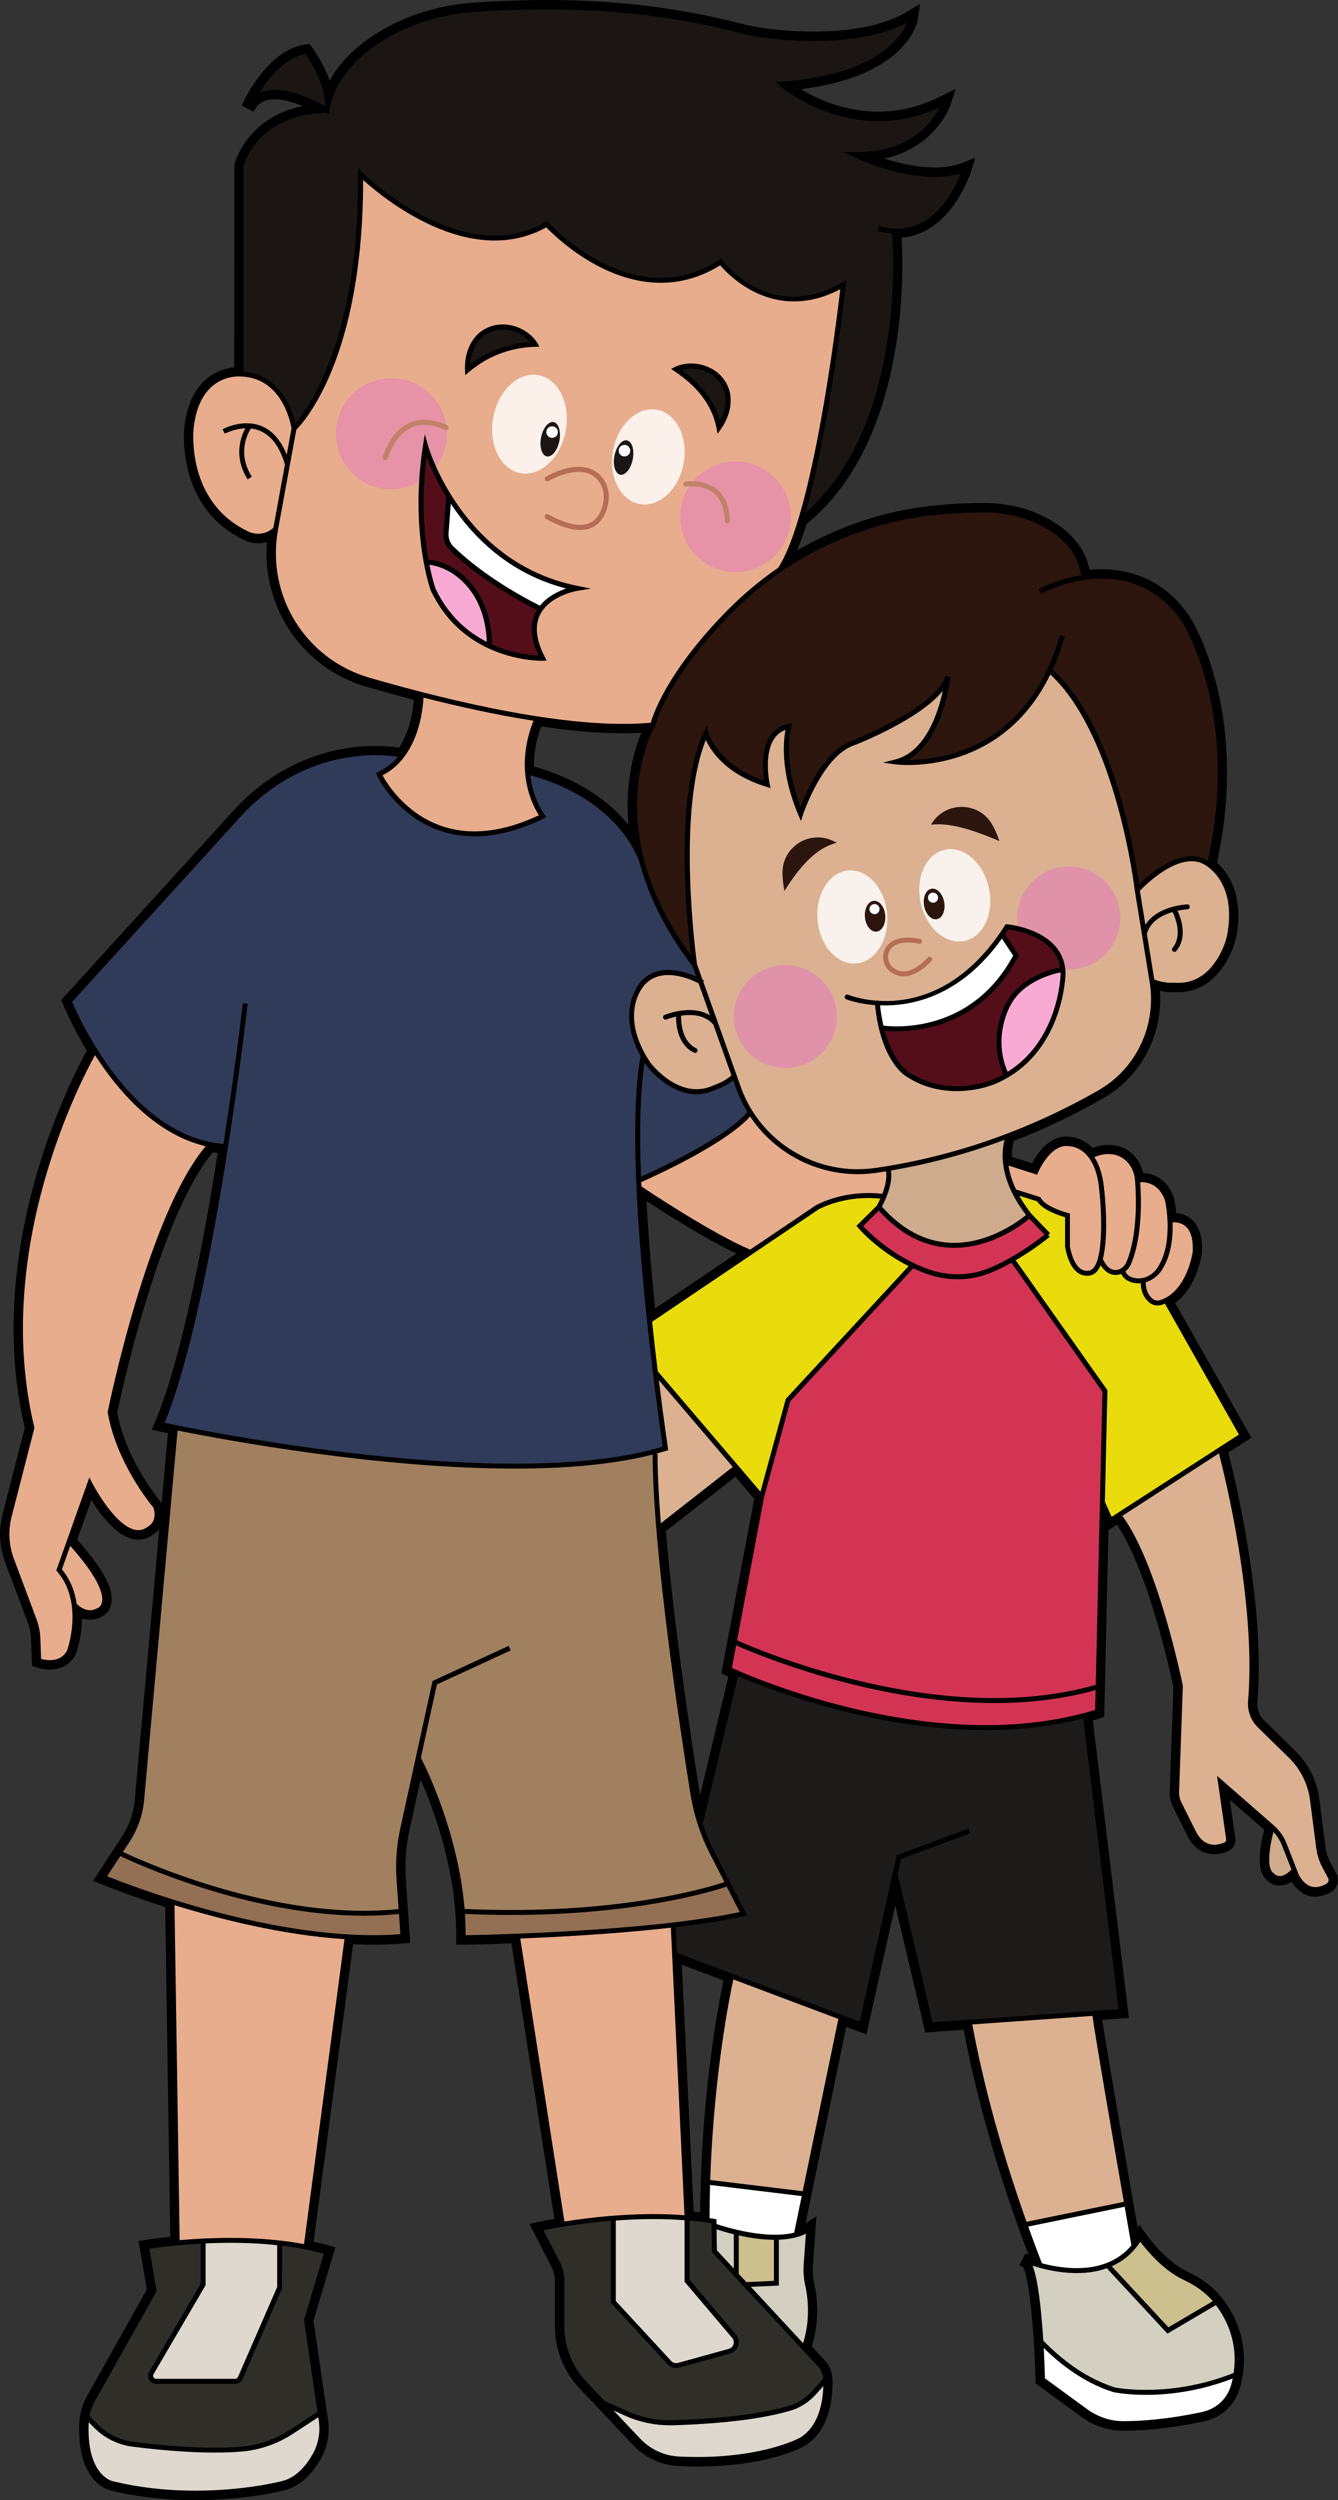 <?xml version="1.0" encoding="UTF-8"?>
<svg id="Capa_2" data-name="Capa 2" xmlns="http://www.w3.org/2000/svg" viewBox="0 0 262.17 489.85">
  <rect x="0" y="0" width="262.17" height="489.85" fill="#333333" stroke="none"/>
  <defs>
    <style>
      .cls-1 {
        fill: #e8ad8d;
      }

      .cls-2, .cls-3 {
        fill: #fff;
      }

      .cls-4 {
        fill: #2f2e28;
      }

      .cls-5 {
        fill: #e57fb9;
        opacity: .59;
      }

      .cls-6 {
        fill: #d3d0c1;
      }

      .cls-7 {
        fill: #ccc08f;
      }

      .cls-8 {
        fill: #ceab8d;
      }

      .cls-9 {
        fill: #ded8ce;
      }

      .cls-10 {
        fill: #540e19;
      }

      .cls-11 {
        fill: #303b5a;
      }

      .cls-12 {
        fill: #1b1614;
      }

      .cls-13 {
        fill: #dbb191;
      }

      .cls-14 {
        fill: #2b150d;
      }

      .cls-3 {
        opacity: .82;
      }

      .cls-15, .cls-16 {
        stroke: #b56e55;
      }

      .cls-15, .cls-16, .cls-17 {
        fill: none;
        stroke-linecap: round;
      }

      .cls-15, .cls-16, .cls-17, .cls-18 {
        stroke-miterlimit: 10;
      }

      .cls-15, .cls-17 {
        stroke-width: 1px;
      }

      .cls-19 {
        fill: #eadb0c;
      }

      .cls-16 {
        stroke-width: .97px;
      }

      .cls-20 {
        fill: #d33454;
      }

      .cls-17 {
        stroke: #c18267;
      }

      .cls-21 {
        fill: #1c1b19;
      }

      .cls-22 {
        fill: #a18060;
      }

      .cls-23 {
        fill: #937054;
      }

      .cls-24 {
        fill: #f9aad2;
      }

      .cls-18 {
        stroke: #000;
        stroke-width: 1.72px;
      }
    </style>
  </defs>
  <g id="Capa_3" data-name="Capa 3">
    <g>
      <path class="cls-18" d="m261.09,367.53l-1.12-2.09c-.57-1.08-.95-2.24-1.11-3.45l-1.21-9.41c-.44-3.35-2-6.49-4.41-8.85l-6.1-5.97c-1.17-1.15-1.77-2.75-1.63-4.4,1.68-19.89-4.97-45.88-5.82-49.13l4.35-2.82-14.94-26.41c4.53-2.62,5.5-9.22,5.55-9.56.16-2.77-.43-4.76-1.76-5.9-1.13-.97-2.46-1.05-3.2-1.01-.15-1.99-.46-3.41-.49-3.57-1.45-4.13-4.68-4.34-5.93-4.27-.21-1.48-.83-2.82-1.81-3.79-2.82-2.79-6.51-1.46-7.63-.96-1.96-2.32-4.31-2.34-4.27-2.33-3.74-.62-6.23,3.95-6.91,5.37l-5.19-1.66c-.17-2.36.33-3.94.52-4.44,6.06-2.33,11.99-5.14,17.77-8.45,7.49-4.28,11.65-12.82,10.54-21.42,1.31.45,2.53.53,3.25.53.42,0,.66-.03.67-.03,6.44.47,9.49-5.36,10.5-7.9.36-.89.62-1.85.79-2.85,1.25-7.83-1.95-11.76-3.99-13.42,4.93-22.08-.12-37.81-3.58-45.23-1.75-3.74-4.36-6.78-7.56-8.79-4.63-2.88-9.52-3.25-13.61-2.73-.51-4.05-2.99-7.41-7.4-9.97-3.63-2.1-7.97-3.21-12.58-3.21h-.15c-3.13,0-6.27.17-9.31.48-10.22,1-20.26,4.51-29.07,10.15,1.08-2.09,2.08-4.78,3.03-7.85,20.63-16.66,18.82-51.69,18.47-56.44,9.76-.05,13.66-12.3,13.71-12.43l.29-.95-.93.36c-6.37,2.44-15.22-.46-19.15-2.01,12.55-.85,15.76-10.42,15.79-10.51l.35-1.11-1.03.52c-14.51,7.34-26.84-.23-30.3-2.74,22.72-2.09,24.48-12.97,24.55-13.43l.14-1.02-.87.53c-8.02,4.88-20.55,4.35-27.31,3.6-1.98-.21-4.07-.61-6.41-1.2C124.35.21,106.61.5,93.42,1.33c-5.73.36-11.05,1.73-15.81,4.07-8.54,4.22-11.89,9.48-13.2,12.84-.86-4.18-3.81-8.26-3.97-8.48l-.17-.23-.28.04c-6.86.91-11.31,10.33-11.49,10.73l.84.47c2.72-4.31,9.91-1.17,13.01.45-12.96,1.02-15.57,11.08-15.58,11.19l-.02,40.38c-.81,0-2.44.15-4.19,1.07-2.2,1.17-4.96,3.87-5.59,10.05-.02.16-1.67,15.25,11.54,21.25.07.04.91.42,2.09.42.8,0,1.76-.17,2.73-.76-1.78,12.97,6.13,25.27,18.8,28.94,3.1.89,6.43,1.81,9.88,2.71-.07,1.44-.49,6.85-3.39,10.96-2.42-.46-18.19-2.72-31.63,11.31l-33.98,37.36.12.28c.04.11,1.71,4.29,4.89,9.44-1.7,2.98-20.91,37.69-12.28,73.95l-4.41,17.18c-.76,2.93-.59,5.97.47,8.81l4.45,11.85c.42,1.12.65,2.28.69,3.47l.16,4.68.31.11c.58.21,1.41.4,2.3.4,1.55,0,3.32-.55,4.33-2.46.1-.24,1.4-3.86,1.13-8.15.68.47,1.54.84,2.49.84.54,0,1.11-.12,1.68-.42.26-.1,1.19-.49,1.55-1.71.75-2.54-1.53-6.75-6.75-12.49l3.55-9.97c1.3,2.3,4.8,7.91,8.47,8.78,1.18.28,2.27.06,3.26-.66.4-.21,2.68-1.6,1.53-5.01l-.09-.16c-.07-.08-7.01-8.2-8.77-18.14.44-2.09,8.33-39.48,19.3-51.89.74.15,1.49.25,2.26.32-2.91,18.54-7.27,41.49-12.49,53.82l-.23.54.57.13c.07,0,.9.19,2.34.48l-6.56,72.51c-.24,2.74-1.17,5.41-2.68,7.72l-5.06,7.76.53.22c.13.06,5.32,2.22,13.15,4.68l1.01,66.03c-3.39.33-5.54.69-5.61.71l-.48.08,1.53,8.9-11.95,21.33c-.77,1.36-1.21,2.91-1.3,4.47-.6,11.06,5.1,12.51,5.33,12.57,5.84,1.44,11.53,1.91,16.53,1.91,9.93,0,17.12-1.88,17.21-1.91,3.18-.76,5.34-3.51,6.59-5.69,1.22-2.14,1.71-4.67,1.34-7.14l-2.88-19.63,4.1-13.7-.48-.14c-1.2-.34-2.42-.63-3.67-.88l7.95-59.89c1.55.09,3.1.14,4.65.14,1.99,0,3.96-.08,5.89-.24l.48-.04-.8-11.73c-.22-3.26.02-6.53.72-9.71l2.73-12.5c2.02,4.16,8.32,18.44,8.14,33.74v.49s.49,0,.49,0c.12,0,4.17-.06,10.2-.29l8.67,55.58c-2.45.41-3.95.73-3.98.74l-.61.14,3.78,7.37c.51,1.01.79,2.13.79,3.26v8.86c0,4.31,1.63,8.41,4.6,11.54l10.5,11.11c2.19,2.31,5.12,3.68,8.25,3.83,1.32.07,2.58.1,3.78.1,13.25,0,19.98-3.64,20.29-3.8,4.75-2.73,5.33-8.89,5.25-12.34-.02-1.18-.47-2.32-1.26-3.18l-2.91-3.14c1.77-5.15,1.15-9.95.61-12.37-.28-1.22-.37-2.5-.27-3.81l.56-7.87-.81.52c-.48.31-.99.55-1.54.76l8.53-41.22,3.97,1.49,6.25-28.01,6.58,27.87,7.55-.54c2.65,14.39,7.41,30.8,13.46,46.39-1.01-.31-1.62-.56-1.65-.57l-.43.87c1.6.88,2.64,13.89,2.87,22.84v.24l8.64,6.31c2.25,1.64,4.96,2.54,7.64,2.54h.02c6.05,0,11.89-1,15.73-1.83,3.04-.66,5.46-2.9,6.3-5.86,2.19-7.66-.62-13.45-3.37-16.96-1.54-1.96-3.7-3.61-6.42-4.88-4.72-2.21-8.51-7.69-8.54-7.74l-.44-.64-.39.67c-.16.26-.32.51-.48.77-2.15-12.31-6.97-40.14-7.47-43.97l5.25-.37-7.06-58.12c.67-.18,1.33-.37,2-.57l.33-.11.9-39.25.97,2.13,1.7-1.1c6.7,9.03,11.43,31.61,11.71,32.89l-.74,20.67c-.03.85.16,1.71.53,2.47l3.05,6.08c2.11,3.69,5.33,2.82,6.62,2.27.66-.28,1.05-.97.95-1.68l-1.42-9.83,8.91,7.79c-.47,1.61-2.11,8.02.24,9.6.18.19.81.76,1.78.77h.05c.86,0,1.75-.43,2.64-1.26l.22.58c.84,1.48,1.89,2.4,3.1,2.72.33.09.66.13.98.13,1.08,0,2.05-.43,2.73-.83.8-.48,1.08-1.52.63-2.36Zm-123.04,66.93c-.96-.13-1.95-.24-2.96-.34l-2.4-50.42,10.08,3.79c-.66,2.98-4.65,22.04-4.72,46.97Zm7.97-188.97l-18.37,12.4c-.8-7.64-1.53-16.12-1.93-24.22,2.96,1.96,13.4,8.76,20.3,11.81Zm-18.97-102.87c-1.22,2.48-4.59,10.76-2.62,22.35-6.15-10.23-18.32-13.54-20.62-14.08-.16-2.69.21-5.9,1.69-9.51,5.83.88,11.51,1.44,16.65,1.44,1.7,0,3.33-.08,4.9-.19Zm10.1,212.92c-.38-1.37-.68-2.75-.91-4.17-1.71-10.66-5.15-33.4-6.66-51.75l14.63-11.46,4.5,5.27-6.4,33.94.34.16s.41.19,1.07.48l-6.57,27.53Z"/>
      <path class="cls-1" d="m232.29,240.27c1.08.93,1.55,2.65,1.41,5.06-.01.08-1.13,7.74-6.37,9.41-.53.17-1.12.06-1.53-.29-.63-.53-1.33-1.52-1.3-3.22,1.26-.37,2.4-1.21,3.18-2.42,1.84-2.87,2.18-6.5,2.08-9.32.57-.03,1.65.02,2.53.78Z"/>
      <path class="cls-1" d="m228.28,235.23c.02.08,1.81,8.02-1.42,13.07-1.07,1.68-2.98,2.51-4.73,2.07-.81-.2-1.33-.62-1.63-1.24.49-.38.89-.91,1.15-1.53,2.2-5.35,2-12.63,1.76-15.95,1.02-.07,3.65.11,4.87,3.58Z"/>
      <path class="cls-1" d="m220.79,227.59c.92.91,1.5,2.22,1.61,3.67.24,3,.56,10.55-1.66,15.96-.36.87-1.08,1.49-1.88,1.6-1.1.16-2.03-.57-2.78-2.14,1.25-4.65.37-12.82.23-14.01-.28-2.72-1.01-4.62-1.88-5.95,1.13-.49,4.07-1.41,6.36.86Z"/>
      <path class="cls-1" d="m203.21,230.18l.17-.41c.02-.06,2.45-5.8,6.12-5.19.16.01,5.02.05,5.85,8.21.67,5.73.81,15.16-1.72,16.1-.03.01-.78.33-1.64-.13-.76-.41-1.79-1.54-2.35-4.54v-6.46l-.37-.09c-1.21-.31-4.52-1.43-5.3-2.91l-.09-.18-4.79-1.51c-.83-1.75-1.27-3.32-1.48-4.69l5.6,1.79Z"/>
      <path class="cls-8" d="m201.04,238.07c-1.5,1.22-7.7,5.88-15.11,5.42-4.82-.29-9.23-2.68-13.13-7.07,1.97-3.76,1.95-6.07,1.77-7.08,7.57-1.29,15.01-3.3,22.27-6.01-.61,2.2-1.23,7.64,4.21,14.73Z"/>
      <path class="cls-20" d="m201.68,238.8l2.98,3.1c-4.43,3.49-9.42,6.31-12.83,7.23-3.25.87-6.71.7-10.01-.48-6.87-2.47-11.5-7.14-12.68-8.42l3.05-3.02c4.05,4.51,8.66,6.95,13.69,7.25,7.88.47,14.26-4.37,15.8-5.66Z"/>
      <path class="cls-13" d="m130.88,283.73c-.03-.17-.82-5.45-1.79-13.3l14.49,16.99-14.1,11.05c-.39-5.04-.64-9.71-.64-13.67h-.24c.65-.17,1.31-.34,1.94-.53l.4-.12-.06-.41Z"/>
      <path class="cls-19" d="m149.01,292.28l-20.13-23.6c-.36-2.96-.74-6.24-1.1-9.7l32.64-22.04c5.16-2.57,10.33-2.28,12.07-2.08-.19.43-.41.88-.67,1.36l-4.01,3.97.29.34c.18.21,3.8,4.46,9.93,7.55l-24.05,26-4.98,18.21Z"/>
      <path class="cls-11" d="m126.3,208.22c.1.16.19.31.3.47.05.07,4.23,5.71,9.85,5.71,1.23,0,2.53-.27,3.87-.93.08-.02,1.74-.5,3.35-1.79l.59,1.65c.58,1.62,1.33,3.14,2.19,4.56-4.42,5.13-17.74,11.29-20.85,12.68-.33-8.6-.21-16.57.71-22.36Z"/>
      <path class="cls-13" d="m139.12,198.94c-1.38-.85-3.14-1.19-5.21-.97-2.03.21-3.62.86-3.69.89-.25.1-.36.39-.26.63.1.25.39.37.63.26.01,0,.77-.31,1.88-.56-.01,1.56.29,5.52,3.51,7.06.07.03.14.05.21.05.18,0,.35-.1.44-.27.12-.24.01-.53-.23-.65-2.83-1.36-2.98-5.18-2.95-6.37.18-.03.37-.05.56-.07,2.55-.26,4.49.35,5.75,1.8l3.56,9.97c-1.53,1.33-3.24,1.83-3.34,1.87-6.81,3.33-12.53-4.37-12.58-4.43-6.36-9.61-1.23-15.05-1-15.28,3.27-3.45,8.72-1.11,10.47-.22l2.25,6.31Z"/>
      <path class="cls-1" d="m173.61,229.5c.11.62.18,2.06-.73,4.43-1.53-.21-7.15-.72-12.95,2.18l-12.95,8.74c-7.36-3.13-19.56-11.21-21.3-12.38-.01-.29-.02-.57-.04-.85,2.36-1.04,16.34-7.34,21.34-12.86,4.64,6.99,12.58,11.3,21.08,11.3,1.2,0,2.42-.09,3.64-.26.64-.09,1.27-.2,1.91-.3Z"/>
      <path class="cls-13" d="m215.29,213.6c-13.81,7.9-28.53,13.03-43.73,15.24-11.42,1.67-22.53-4.99-26.39-15.83l-.72-2.03s.03-.03.04-.04l-.09-.09-3.75-10.52s0,0,0,0l-2.85-7.98.14-.24s-.14-.08-.29-.16l-1.07-3c-.14-1.01-4.06-29.57,1.72-43.96.99,2.16,3.96,6.77,11.9,9.18l.79.24-.18-.81c-.01-.06-1.21-5.64.85-8.8.55-.85,1.31-1.45,2.25-1.79-.41,2.15-1.05,8.29,2.52,16.67l.51,1.19.4-1.23c.04-.12,3.91-11.79,10.3-13.71.59-.23,12.68-5.02,17.1-10.59-.91,4.25-3.37,11.97-9.34,13.48l-2.39.6,2.43.35c.23.03,20.49,2.65,30.36-17.61,12.93,11.94,16.51,41.98,16.55,42.3l2.92,18c1.37,8.44-2.64,16.94-9.98,21.13Z"/>
      <path class="cls-13" d="m240.56,182.61c-.15.93-.39,1.82-.72,2.65-1.16,2.9-3.93,7.72-9.62,7.29-.02,0-2,.2-4.05-.63l-1.45-8.93s0,0,0-.01c.52-1.89,2.04-3.27,4.5-4.11.18-.06.36-.12.54-.17.52,1.07,2,4.6-.01,7.02-.17.21-.14.51.06.68.09.07.2.11.31.11.14,0,.28-.06.37-.18,2.28-2.75.9-6.47.23-7.88,1.11-.24,1.93-.28,1.94-.28.27-.01.48-.24.47-.5-.01-.27-.19-.47-.5-.47-.07,0-1.79.08-3.72.74-2.08.71-3.6,1.83-4.48,3.29l-1.08-6.69c1.07-1.12,7.48-7.54,12.27-5.34.27.12,6.59,3.06,4.94,13.39Z"/>
      <path class="cls-14" d="m154.45,111.1c8.76-5.7,18.79-9.24,29-10.24,3.01-.3,6.11-.45,9.22-.47h.13c4.44,0,8.62,1.06,12.1,3.08,4.14,2.4,6.46,5.52,6.93,9.26-4.83.79-8.29,2.72-8.36,2.75l.48.84c.12-.06,11.77-6.52,21.92-.18,3.04,1.9,5.53,4.8,7.2,8.37,3.39,7.26,8.31,22.61,3.61,44.19-.39-.25-.65-.37-.66-.38-4.87-2.24-10.8,2.98-12.83,5-.74-5.49-4.77-31.14-16.95-42.09.9-1.97,1.71-4.13,2.39-6.53l-.93-.27c-6.33,22.34-23.42,24.48-29.73,24.48-.06,0-.12,0-.18,0,7.05-3.77,8.35-15.74,8.4-16.3l-.95-.18c-1.69,6.14-17.78,12.51-17.91,12.56-5.63,1.69-9.27,9.97-10.47,13.12-3.61-9.29-1.84-15.6-1.82-15.67l.23-.77-.79.16c-1.56.31-2.78,1.13-3.62,2.42-1.8,2.77-1.4,6.96-1.13,8.72-9.15-3.09-10.9-9.36-10.92-9.42l-.34-1.31-.57,1.23c-5.79,12.54-3.36,36.8-2.51,43.76-17.43-23.99-8.33-42.64-7.2-44.73h.09s.08-.35.08-.35c.02-.09,2.24-9.12,14.85-21.9,3.03-3.07,6.36-5.86,9.9-8.29.45-.3.89-.61,1.35-.9Z"/>
      <path class="cls-12" d="m50.78,18.22c1.74-2.76,4.97-6.93,9.06-7.64.79,1.15,4.1,6.21,3.83,10.24-1.64-.94-6.02-3.22-9.86-3.22-1.08,0-2.11.18-3.03.62Z"/>
      <path class="cls-12" d="m63.93,22.11l.48.3.06-.31h.05s.02-.45.02-.45c.02-.09.02-.18.03-.27.21-1.53,1.85-9.37,13.47-15.1,4.65-2.29,9.84-3.63,15.44-3.98,13.12-.82,30.76-1.11,50.88,4.01,2.38.61,4.52,1.01,6.54,1.23,6.59.73,18.59,1.24,26.85-3.13-1.14,2.82-5.89,10.22-24.57,11.61l-1.15.09.87.76c.14.13,14.05,12.03,31.18,4.19-1.29,2.61-5.46,8.75-16.17,8.75-.15,0-.29,0-.44,0l-2.2-.03,1.98.96c.52.25,12.29,5.85,20.99,3.24-1.23,3.2-5.94,13.24-15.98,10.32l-.27.93c.99.29,1.92.44,2.81.51.31,4.05,2.27,37.92-17,54.79,4.84-16.92,7.76-43.25,7.92-44.67l.1-.95-.83.47c-13.98,7.99-23.01-3.81-23.39-4.32l-.27-.36-.38.25c-16.94,10.91-33.31-7.14-33.47-7.33l-.26-.3-.34.2c-16.38,9.48-35.69-9.52-35.88-9.71l-.84-.84v1.18c.26,32.04-9.67,45.76-12.27,48.79-.63-2.59-2.99-9.59-10.18-10.1v-40.26c.24-.89,3.03-10.2,16.21-10.47Z"/>
      <path class="cls-1" d="m48.92,104.27c-12.56-5.71-11-20.11-10.99-20.26,1.12-10.92,8.92-10.27,9.29-10.24,8.17.27,9.77,9.34,9.9,10.18l-.94,5.15c-1.12-2.82-2.75-4.7-4.88-5.59-3.73-1.55-7.55.52-7.71.61l.47.85s1.81-.97,4.01-1.05c-.87,1.62-2.38,5.57.46,10l.82-.52c-2.92-4.57-.83-8.45-.19-9.44.59.06,1.18.2,1.78.45,2.24.93,3.88,3.16,4.89,6.62l-2.27,12.4c-2.19,1.91-4.53.87-4.63.83Z"/>
      <path class="cls-1" d="m54.47,103.79l3.59-19.59c1.4-1.39,13.11-14.08,13.09-48.93,3.92,3.54,20.93,17.58,35.89,9.27,1.68,1.75,10.97,10.88,22.44,10.87,3.71,0,7.66-.96,11.64-3.43,1.68,1.98,10.64,11.44,23.53,4.68-.75,6.43-5.39,44.26-12.17,54.58-3.56,2.45-6.91,5.26-9.96,8.35-11.6,11.76-14.5,20.22-15.01,22.02-15.52,1.41-38.49-4-55.1-8.81-12.58-3.64-20.29-16.12-17.93-29.03Z"/>
      <path class="cls-1" d="m104.53,141.23c-3.85,9.7-.14,16.65,1.06,18.51-7.12,3.35-13.59,4.04-19.23,2.05-6.91-2.43-10.52-8.25-11.41-9.87,7-3.58,7.91-12.75,8.03-15.23,6.93,1.76,14.34,3.4,21.55,4.53Z"/>
      <path class="cls-1" d="m19.96,314.05c-.24.87-.92,1.08-.94,1.08l-.11.04c-1.81.98-3.45-.48-3.89-.93-.33-2.28-1.16-4.65-2.89-6.75l1.63-4.6c6.14,6.86,6.53,9.93,6.19,11.15Z"/>
      <path class="cls-1" d="m21.11,276.59l-.02.09.02.09c1.69,9.72,8.22,17.75,8.94,18.61.89,2.79-1.02,3.73-1.1,3.77l-.09.05c-.77.57-1.58.73-2.49.52-4.1-.97-8.31-9.16-8.35-9.24l-.51-1-6.48,18.23.18.21c5.3,6.15,1.95,15.43,1.94,15.47-1.31,2.47-4.16,1.91-5.1,1.65l-.14-4.01c-.05-1.29-.3-2.57-.76-3.78l-4.44-11.85c-.99-2.64-1.14-5.49-.44-8.22l4.48-17.41-.03-.12c-8.31-34.65,9.13-67.93,11.9-72.91,4.54,7.06,11.83,15.52,21.68,17.85-11.21,13.27-18.86,50.41-19.19,52.01Z"/>
      <path class="cls-11" d="m48.53,196.68l-.96-.11c-.03.27-1.4,12.32-3.78,27.58-18.14-1.49-28.47-25.04-29.64-27.87l33.56-36.9c12.37-12.92,26.78-11.64,30.24-11.1-1.02,1.21-2.28,2.26-3.86,2.99l-.45.2.21.44c.15.32,3.77,7.82,12.18,10.79,2.21.78,4.53,1.17,6.96,1.17,4.21,0,8.74-1.17,13.54-3.5l.54-.26-.37-.47s-2.23-2.91-2.79-7.72c3.09.77,16.27,4.72,21.23,16.54h.03c1.58,6.24,4.74,13.3,10.51,20.85l.72,2.03c-2.48-1.1-7.42-2.61-10.71.85-.06.06-5.25,5.51-.16,14.75-3.77,20.32,3.57,71.38,4.33,76.52-30.52,9.14-91.08-3.29-97.6-4.68,9.58-23.3,16.2-81.51,16.27-82.1Z"/>
      <path class="cls-9" d="m61.25,480.9c-1.16,2.01-3.13,4.56-5.99,5.23-.16.04-16.1,4.22-33.27,0-.21-.05-5.12-1.38-4.6-11.51l1.05,1.05c2.02,2.04,4.7,3.36,7.54,3.72,3.79.48,10.13,1.16,16.11,1.16,1.95,0,3.86-.07,5.63-.24,3.41-.33,6.8-1.55,9.8-3.52l4.84-3.17.11.76c.33,2.25-.1,4.56-1.23,6.52Z"/>
      <path class="cls-4" d="m59.59,454.45l-.03.1,2.65,18.02-5.22,3.42c-2.87,1.88-6.11,3.04-9.36,3.36-7.11.7-16.54-.27-21.52-.91-2.63-.34-5.11-1.56-6.98-3.44l-1.59-1.6c.18-1.01.53-1.99,1.03-2.88l12.04-21.48.08-.15-1.43-8.28c1.29-.2,5.07-.73,10.06-.99v7.87l-10.08,17.22c-.29.49-.29,1.08,0,1.58.28.5.79.79,1.37.79h15.48c.63,0,1.19-.37,1.44-.95l7.72-17.73.04-8.38c2.76.33,5.52.83,8.17,1.55l-3.85,12.87Z"/>
      <path class="cls-9" d="m40.29,439.56c4.17-.19,9.07-.18,14.02.35v8.19l-7.68,17.64c-.1.22-.31.36-.55.36h-15.48c-.32,0-.47-.21-.52-.3-.05-.09-.16-.33,0-.61l10.21-17.45v-8.18Z"/>
      <path class="cls-1" d="m59.57,439.7c-8.86-1.66-18.28-1.31-24.37-.77l-1.01-65.64c9.05,2.8,21.3,5.87,33.31,6.66l-7.93,59.75Z"/>
      <path class="cls-23" d="m20.98,367.63l2.59-3.96c3.16,1.5,25.38,11.69,47.77,11.69,2.28,0,4.57-.12,6.84-.35l.27,3.96c-23.72,1.84-53.14-9.6-57.46-11.35Z"/>
      <path class="cls-22" d="m82.46,344.41l3.15-14.37,14.46-6.67-.41-.88-14.9,6.87-6.32,28.85c-.72,3.28-.97,6.63-.74,9.98l.4,5.86c-24.02,2.48-50.17-9.38-54.01-11.2l1.31-2c1.59-2.44,2.57-5.26,2.84-8.16l6.55-72.4c9.75,1.96,39.52,7.46,66.07,7.46,9.85,0,19.25-.77,27.02-2.75.06,18.63,5.2,52.71,7.41,66.53.66,4.1,1.95,8.05,3.84,11.74l2.82,5.5c-3.74,1.24-21.76,6.58-50.92,5.26-1.26-15.13-7.77-28.08-8.56-29.61Z"/>
      <path class="cls-23" d="m91.09,375c3.14.14,6.16.21,9.03.21,24.26,0,39.13-4.51,42.27-5.56l2.56,4.99c-17.77,3.78-49.39,4.46-53.72,4.54,0-1.4-.05-2.8-.14-4.17Z"/>
      <path class="cls-9" d="m120.66,435.08c4.88-.36,9.39-.38,13.47-.06v12.04l9.33,11.01c.3.36.39.81.26,1.26s-.47.77-.92.89l-9.95,2.76c-.48.13-1-.01-1.34-.38l-10.85-11.75v-15.76Z"/>
      <path class="cls-1" d="m101.94,379.82c8.06-.32,19.28-.94,29.51-2.12l2.67,56.34c-4.23-.32-8.91-.3-13.98.1-3.71.29-7.03.73-9.55,1.13l-8.65-55.46Z"/>
      <path class="cls-9" d="m156.56,477.73c-.08.04-8.1,4.36-23.55,3.59-2.88-.14-5.58-1.4-7.6-3.53l-5.2-5.5,2.27,1.03c2.73,1.23,5.73,1.88,8.72,1.88.18,0,.37,0,.55,0,5.51-.15,15.84-.72,23.12-2.86,1.89-.55,3.61-1.66,4.99-3.18l1.46-1.62c-.1,3.3-.96,8.04-4.75,10.21Z"/>
      <path class="cls-4" d="m161.29,466.09l-2.16,2.4c-1.26,1.39-2.83,2.4-4.54,2.9-7.17,2.11-17.41,2.67-22.87,2.82-3.01.08-6.07-.54-8.84-1.79l-4.43-2-3.54-3.75c-2.79-2.95-4.33-6.81-4.33-10.88v-8.86c0-1.28-.31-2.56-.89-3.7l-3.21-6.25c1.72-.35,6.84-1.31,13.21-1.84v16.06l11.11,12.03c.44.48,1.06.74,1.69.74.21,0,.41-.03.62-.08l9.95-2.76c.76-.21,1.36-.79,1.59-1.54.23-.76.07-1.57-.45-2.17l-9.1-10.74v-11.61c1.5.14,2.94.32,4.31.56l.09,5.64,20.81,22.43c.59.65.93,1.49.99,2.38Z"/>
      <path class="cls-7" d="m144.75,445.52v-7.52c2.04.45,4.49.84,6.89.86v8.04l-5.39.25-1.5-1.62Z"/>
      <path class="cls-6" d="m143.78,444.48l-3.32-3.58-.06-4.09c.7.23,1.9.6,3.38.96v6.7Z"/>
      <path class="cls-6" d="m157.77,447.76c.51,2.25,1.08,6.61-.41,11.35l-10.24-11.04,5.49-.25v-8.98c1.91-.07,3.76-.41,5.3-1.18l-.43,6c-.1,1.41,0,2.79.29,4.1Z"/>
      <path class="cls-2" d="m140.39,435.78v-.95s-.41-.07-.41-.07c-.31-.06-.63-.1-.95-.15,0-2.22.04-4.38.1-6.5l17.96,2.18-1.48,7.17c-5.55,1.38-13.55-1.13-15.22-1.69Z"/>
      <path class="cls-13" d="m157.28,429.34l-18.12-2.2c.7-20.84,3.88-36.29,4.53-39.3l20.58,7.74-6.99,33.76Z"/>
      <path class="cls-2" d="m235.62,472.58c-3.79.82-9.56,1.8-15.53,1.81h-.02c-2.48,0-4.99-.84-7.07-2.36l-8.25-6.03c-.03-1.16-.1-3.35-.24-5.95,4.29,4.21,8.84,7.12,13.55,8.62.13.04.25.07.38.09.79.14,2.99.48,6.15.48,4.27,0,10.3-.64,16.95-3.21-.09.45-.21.9-.34,1.36-.75,2.61-2.88,4.59-5.57,5.18Z"/>
      <path class="cls-6" d="m241.73,464.94c-11.82,4.73-21.99,3.08-23.12,2.88-.09-.02-.17-.04-.26-.07-4.84-1.55-9.53-4.62-13.93-9.14-.33-5.35-.95-11.84-2.1-14.68,2.72.88,9.03,2.48,14.55.5l11.88,12.81,9.49-5.59c2.22,2.95,4.36,7.46,3.48,13.29Z"/>
      <path class="cls-7" d="m223.43,439.24c1.15,1.53,4.43,5.57,8.5,7.47,2.38,1.11,4.29,2.52,5.71,4.17l-8.7,5.12-11.1-11.96c2.11-.94,4.06-2.45,5.59-4.8Z"/>
      <path class="cls-2" d="m204.16,443.46c-.93-2.38-1.82-4.79-2.69-7.2l18.9-3.88c.58,3.32,1.05,6.01,1.32,7.57-4.92,5.86-13.21,4.66-17.53,3.51Z"/>
      <path class="cls-13" d="m220.2,431.42l-19.06,3.91c-4.7-13.19-8.41-26.63-10.63-38.67l23.56-1.68c.47,3.68,3.96,23.91,6.14,36.44Z"/>
      <path class="cls-21" d="m219.18,393.65l-36.44,2.6-6.86-29.01.67-3.02,13.54-5.02-.34-.91-14.03,5.21-7.27,32.62-35.8-13.47-.24-5.06c4.86-.58,9.47-1.28,13.36-2.14l.61-.14-6.4-12.48c-.9-1.76-1.66-3.58-2.28-5.45l6.91-28.98c6.27,2.68,26.63,10.58,48.56,10.58,6.33,0,12.79-.66,19.08-2.3l6.92,56.96Z"/>
      <path class="cls-20" d="m143.4,326.81l.84-4.43c3.8,1.69,26.52,11.31,50.63,11.31,6.62,0,13.34-.73,19.8-2.55l-.09,3.89c-30.94,9.47-67.3-6.45-71.17-8.22Z"/>
      <path class="cls-20" d="m214.69,330.13c-30.23,8.64-66.4-6.99-70.27-8.73l5.28-28,5.15-18.85,24.09-26.04c.81.38,1.66.73,2.55,1.05,2.01.72,4.08,1.09,6.14,1.09,1.5,0,2.99-.19,4.45-.58,1.73-.46,3.85-1.4,6.1-2.65l17.84,25.28-1.32,57.44Z"/>
      <path class="cls-19" d="m216.49,294.26l.5-21.87-17.97-25.46c2.22-1.29,4.52-2.86,6.67-4.59l-.3-.38.35-.34-3.65-3.8c-.97-1.23-1.74-2.41-2.37-3.53l3.51,1.1c1.09,1.73,4.35,2.8,5.46,3.11v5.8c.52,2.8,1.49,4.59,2.88,5.32.51.27,1,.35,1.41.35.61,0,1.02-.18,1.03-.19.72-.27,1.26-.94,1.66-1.87.95,1.49,2.02,1.9,2.9,1.9.15,0,.3-.01.44-.03.23-.03.44-.1.66-.18.43.84,1.18,1.43,2.23,1.7.39.1.79.15,1.19.15.15,0,.3-.02.44-.03.02,1.96.88,3.13,1.65,3.78.46.39,1.05.59,1.66.59.27,0,.53-.04.79-.12.22-.07.42-.16.62-.25l14.51,25.66-24.94,16.12-1.33-2.94Z"/>
      <path class="cls-8" d="m250.79,367.59h-.01c-.71,0-1.12-.47-1.13-.49l-.12-.1c-1.39-.86-.8-5.1-.01-8.06.71.75,1.28,1.63,1.66,2.6l1.87,4.76c-.79.83-1.57,1.29-2.25,1.29Z"/>
      <path class="cls-13" d="m259.97,369.05c-.73.44-1.84.9-2.96.61-.95-.25-1.79-1.01-2.47-2.2l-2.46-6.27c-.53-1.35-1.39-2.58-2.49-3.53l-11.12-9.71,1.79,12.42c.04.27-.11.54-.37.65-1.59.67-3.82.89-5.39-1.83l-3.03-6.06c-.31-.62-.46-1.31-.44-2l.74-20.78v-.06c-.21-.98-4.89-23.83-11.86-33.28l18.93-12.24c1.11,4.25,7.33,29.27,5.71,48.49-.16,1.94.54,3.83,1.92,5.19l6.1,5.97c2.25,2.21,3.72,5.15,4.12,8.28l1.22,9.41c.17,1.33.58,2.61,1.21,3.79l1.11,2.08c.2.38.08.86-.27,1.07Z"/>
    </g>
    <circle class="cls-5" cx="209.43" cy="179.86" r="10.09"/>
    <circle class="cls-5" cx="153.87" cy="199.18" r="10.09"/>
    <circle class="cls-5" cx="144.12" cy="101.25" r="10.83"/>
    <circle class="cls-5" cx="76.69" cy="84.99" r="10.87"/>
    <g id="CARA_2" data-name="CARA 2">
      <path class="cls-16" d="m180.17,184.44c-.14-.01-5.06-1.24-6.4,1.88-.57,1.32-.11,2.91,1.05,3.75,1.39,1.01,3.84,1.55,7.35-2.13"/>
      <path d="m208.78,190.94c.08-8.78-11.32-9.83-11.43-9.84l-.29-.02-.16.25c-8.42,13.22-18.49,15.14-24.75,14.77-.08-.05-.19-.08-.29-.06-.05,0-.09.02-.14.03h-.05c-3.17-.26-5.26-1.07-5.5-1.17-.25-.1-.53.02-.63.27-.1.25.02.53.27.63.06.02,2.26.89,5.65,1.14,1.13,11,5.88,13.83,6.05,13.93,2.84,1.88,5.77,2.65,8.39,2.86,5.04.4,8.97-1.3,9.02-1.32,13.5-5.68,13.85-21.31,13.85-21.47Z"/>
      <path class="cls-2" d="m196.31,183.91l2.21,3.32c-8.19,15.2-23.08,14.02-25.42,13.73-.27-1.18-.51-2.49-.66-3.98,6.21.23,15.74-1.7,23.87-13.07Z"/>
      <path class="cls-10" d="m194.55,211.52c-.09.04-8.64,3.73-16.52-1.48-.04-.02-2.99-1.83-4.68-8.08.11.01.23.02.37.03,4.01.32,17.98.27,25.8-14.56l.14-.25-2.74-4.12c.22-.32.43-.64.65-.97,1.58.2,9.17,1.49,10.15,7.46-1.76.34-7.88,1.87-10.53,6.94-.16.27-3.87,6.55-.57,14.02-.65.36-1.33.7-2.05,1.01Z"/>
      <path class="cls-24" d="m197.44,210.01c-3-6.95.52-12.96.57-13.05,2.39-4.58,8.03-6.08,9.77-6.44,0,.14.03.26.03.4,0,.14-.3,12.81-10.37,19.08Z"/>
      <g>
        <path class="cls-14" d="m156.39,165.25c-1.89,1.26-3.01,3.28-3.06,5.52-.02.81.04,1.67.17,2.56l.19,1.26.69-1.07c2.79-4.3,5.63-7,8.44-8.02l1.14-.41-1.26-.55c-2.08-.81-4.44-.54-6.31.7Z"/>
        <path class="cls-14" d="m154.31,171.88c-.02-.37-.03-.73-.02-1.09.05-1.93,1.01-3.66,2.63-4.74,1.14-.76,2.45-1.1,3.75-.99.19.02.39.04.58.08-2.34,1.22-4.67,3.48-6.94,6.75Z"/>
      </g>
      <g>
        <path class="cls-14" d="m195.44,163.74c-.32-.84-.69-1.62-1.11-2.31-1.15-1.93-3.11-3.14-5.38-3.31-2.25-.17-4.43.76-5.85,2.49l-.7.95,1.01-.04c2.78-.12,6.4.78,11.39,2.85l1.04.43-.4-1.05Z"/>
        <path class="cls-14" d="m184.51,160.54c1.18-1.06,2.73-1.58,4.38-1.46,1.95.15,3.63,1.18,4.62,2.84.21.35.4.71.58,1.1-3.96-1.57-7.06-2.37-9.58-2.48Z"/>
      </g>
      <ellipse class="cls-3" cx="187.07" cy="175.44" rx="6.84" ry="9.14" transform="translate(-33 43.75) rotate(-12.27)"/>
      <ellipse class="cls-3" cx="167" cy="179.66" rx="6.84" ry="9.14" transform="translate(-14.33 14.48) rotate(-4.76)"/>
      <ellipse class="cls-14" cx="171.47" cy="179.52" rx="2" ry="3.03" transform="translate(-14.31 14.85) rotate(-4.76)"/>
      <ellipse class="cls-14" cx="183.04" cy="177.13" rx="2" ry="3.03" transform="translate(-27.48 33.73) rotate(-9.8)"/>
      <circle class="cls-2" cx="171.35" cy="178.13" r=".99"/>
      <circle class="cls-2" cx="182.82" cy="175.89" r=".99"/>
    </g>
    <g id="CARA_1" data-name="CARA 1">
      <path class="cls-15" d="m107.24,93.82s7.3-4.42,10.61.37c.93,1.34,1.14,3.05.78,4.64-.65,2.96-3,7.07-11.4,2.4"/>
      <path d="m83.86,87.29l-.62-2.22-.36,2.27c-1.44,9.2-.84,16.76-.09,21.48.69,4.3,1.56,6.74,1.62,6.89,2.8,5.94,7.08,9.32,11.12,11.24.07.07.17.12.28.13,4.9,2.25,9.38,2.39,10.34,2.39.11,0,.18,0,.19,0l.78-.03-.36-.7c-1.72-3.31-2.03-6.12-.92-8.33,1.87-3.73,7.19-4.63,7.25-4.64l2.7-.44-2.68-.54c-22.63-4.56-29.19-27.26-29.25-27.49Z"/>
      <path class="cls-24" d="m85.34,115.33s-.61-1.7-1.19-4.66c1.35.16,4.77.94,7.75,4.68,3.04,3.82,3.44,8.58,3.48,10.42-3.68-1.88-7.5-5.06-10.04-10.44Z"/>
      <path class="cls-10" d="m104.96,119.95c-1.18,2.34-.99,5.2.56,8.51-1.55-.06-5.19-.42-9.14-2.2.03-1.46-.13-7.03-3.7-11.52-3.46-4.35-7.43-4.99-8.73-5.08-.06-.32-.11-.64-.17-.98-.68-4.3-1.24-10.98-.2-19.13.68,1.78,1.91,4.6,3.85,7.76l-.54,7.15c-.09,1.25.36,2.47,1.26,3.34,2.46,2.41,7.94,7.1,17.07,11.73-.09.15-.19.29-.27.44Z"/>
      <path class="cls-2" d="m105.8,118.68c-9.09-4.59-14.52-9.23-16.95-11.61-.68-.67-1.03-1.6-.96-2.55l.44-5.82c4.24,6.4,11.35,13.72,22.6,16.61-1.56.53-3.69,1.56-5.14,3.38Z"/>
      <path class="cls-17" d="m75.51,89.65s2.63-10.1,11.87-5.88"/>
      <path class="cls-17" d="m134.4,94.84s7.99-1.26,8.1,7.19"/>
      <path d="m100.11,63.74c-3.08-.65-6.07.59-7.64,3.16-.98,1.61-1.44,3.49-1.36,5.6l.04,1.02.78-.66c3.7-3.11,8.05-4.76,12.93-4.91l.82-.03-.4-.72c-.06-.11-1.56-2.71-5.17-3.47Z"/>
      <path class="cls-12" d="m92.11,71.43c.09-1.49.49-2.84,1.21-4.01,1.11-1.81,3.05-2.85,5.18-2.85.46,0,.93.05,1.4.15,2.04.43,3.33,1.55,3.98,2.29-4.38.3-8.33,1.79-11.77,4.43Z"/>
      <path d="m138.47,71.79c-3.45-1.32-6.11.05-6.22.11l-.74.39.69.47c4.66,3.14,7.34,6.76,8.19,11.08l.22,1.15.67-.96c1.21-1.72,1.84-3.55,1.89-5.44.08-3-1.77-5.67-4.7-6.8Z"/>
      <path class="cls-12" d="m141.08,82.47c-1.06-3.83-3.54-7.12-7.54-9.99.95-.26,2.63-.5,4.57.24,2.53.97,4.13,3.26,4.06,5.84-.03,1.33-.4,2.64-1.09,3.9Z"/>
      <ellipse class="cls-3" cx="103.74" cy="83.1" rx="9.76" ry="7.22" transform="translate(3.22 170.07) rotate(-79.56)"/>
      <ellipse class="cls-3" cx="127.03" cy="89.52" rx="9.39" ry="7.03" transform="translate(15.98 198.23) rotate(-79.56)"/>
      <path class="cls-12" d="m108.47,82.7c-.99-.19-2.09,1.15-2.45,3.01-.37,1.86.14,3.52,1.13,3.71.99.19,2.09-1.15,2.45-3.01.37-1.86-.14-3.52-1.13-3.71Z"/>
      <path class="cls-12" d="m122.85,86.29c-.99-.19-2.09,1.15-2.45,3.01-.37,1.86.14,3.52,1.13,3.71.99.19,2.09-1.15,2.45-3.01.37-1.86-.14-3.52-1.13-3.71Z"/>
      <circle class="cls-2" cx="108.18" cy="84.66" r="1.13"/>
      <circle class="cls-2" cx="122.36" cy="88.3" r="1.13"/>
    </g>
  </g>
</svg>